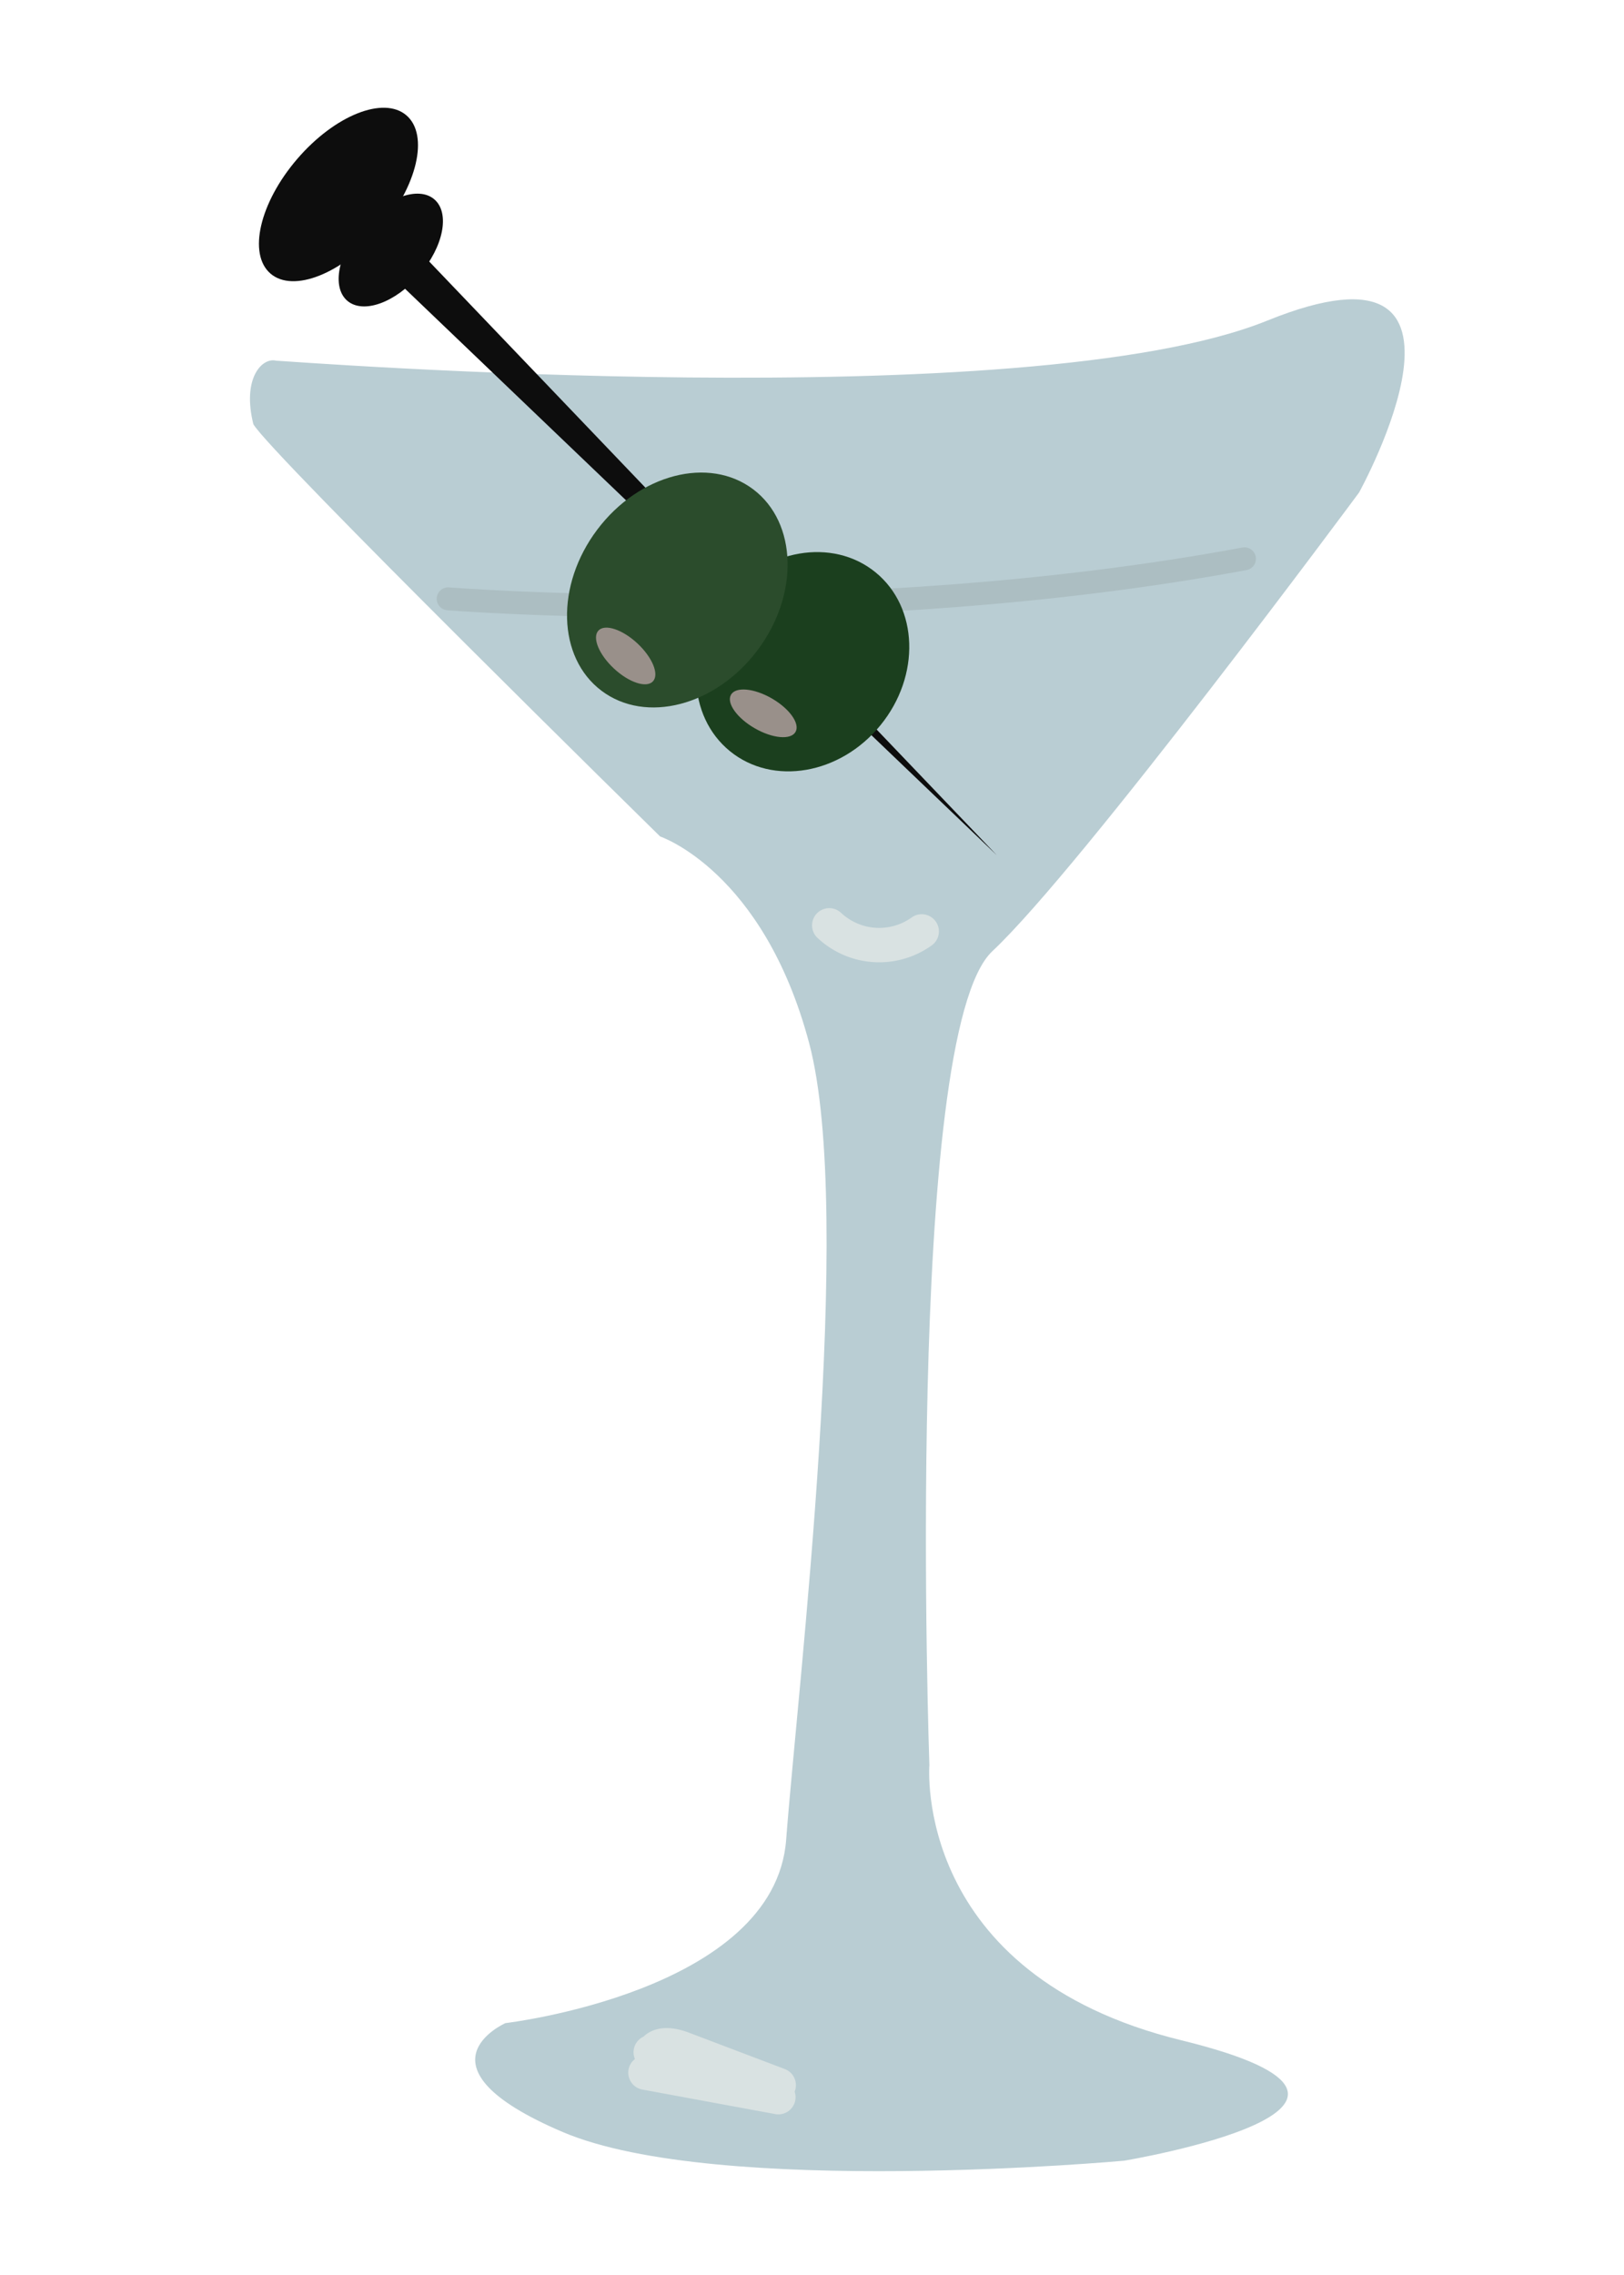 <svg xmlns="http://www.w3.org/2000/svg" width="50mm" height="70mm" viewBox="0 0 141.73 198.43"><defs><style>.cls-1{fill:#b9cdd3;}.cls-2,.cls-7{fill:none;stroke-linecap:round;stroke-linejoin:round;}.cls-2{stroke:#acbec2;stroke-width:2px;}.cls-3{fill:#0d0d0d;}.cls-4{fill:#1b3f1e;}.cls-5{fill:#99908a;}.cls-6{fill:#2b4c2c;}.cls-7{stroke:#d9e2e2;stroke-width:3px;}</style></defs><title>drink_icon</title><g id="startskærm"><g id="alkohol"><path class="cls-1" d="M24.11,31.46c1.44.07,65.5,5,86.5-3.5s8,15,8,15-24.25,32.75-32,40-5.5,71-5.5,71-1.5,18.25,22,24-5,10.5-5,10.5-35.5,3.25-49-2.5-5-9.5-5-9.5,23.5-2.75,24.5-16,6-54.5,2-69.5-13-18-13-18S23.55,39.53,22.11,37C21.11,33,22.86,31.15,24.11,31.46Z"/><path class="cls-2" d="M39.11,52.23s35.44,2.84,69.5-3.49"/><polygon class="cls-3" points="86.99 74.59 35.11 24.96 37.36 22.71 86.99 74.59"/><ellipse class="cls-4" cx="70.06" cy="57.72" rx="10.06" ry="8.76" transform="translate(-18.95 75.56) rotate(-50.82)"/><ellipse class="cls-5" cx="66.61" cy="62.21" rx="1.5" ry="3.25" transform="translate(-20.57 88.8) rotate(-60)"/><ellipse class="cls-6" cx="59.11" cy="51.46" rx="11" ry="8.75" transform="translate(-17.56 67.7) rotate(-53)"/><ellipse class="cls-5" cx="54.61" cy="57.21" rx="1.5" ry="3.25" transform="translate(-24.48 58.22) rotate(-47.06)"/><ellipse class="cls-3" cx="29.54" cy="16.96" rx="9.1" ry="4.75" transform="translate(-2.58 28.31) rotate(-49.32)"/><ellipse class="cls-3" cx="34.11" cy="21.81" rx="5.83" ry="3.3" transform="translate(-4.67 33.46) rotate(-49.32)"/><path class="cls-7" d="M72.37,80.71a6.37,6.37,0,0,0,8.07.53"/><path class="cls-7" d="M57.62,180l-1.29.78,11.6,2.14A35.2,35.2,0,0,1,57,179c.42-.86,1.69-.65,2.58-.31l8.38,3.18A40.11,40.11,0,0,1,56.79,179"/></g></g></svg>
